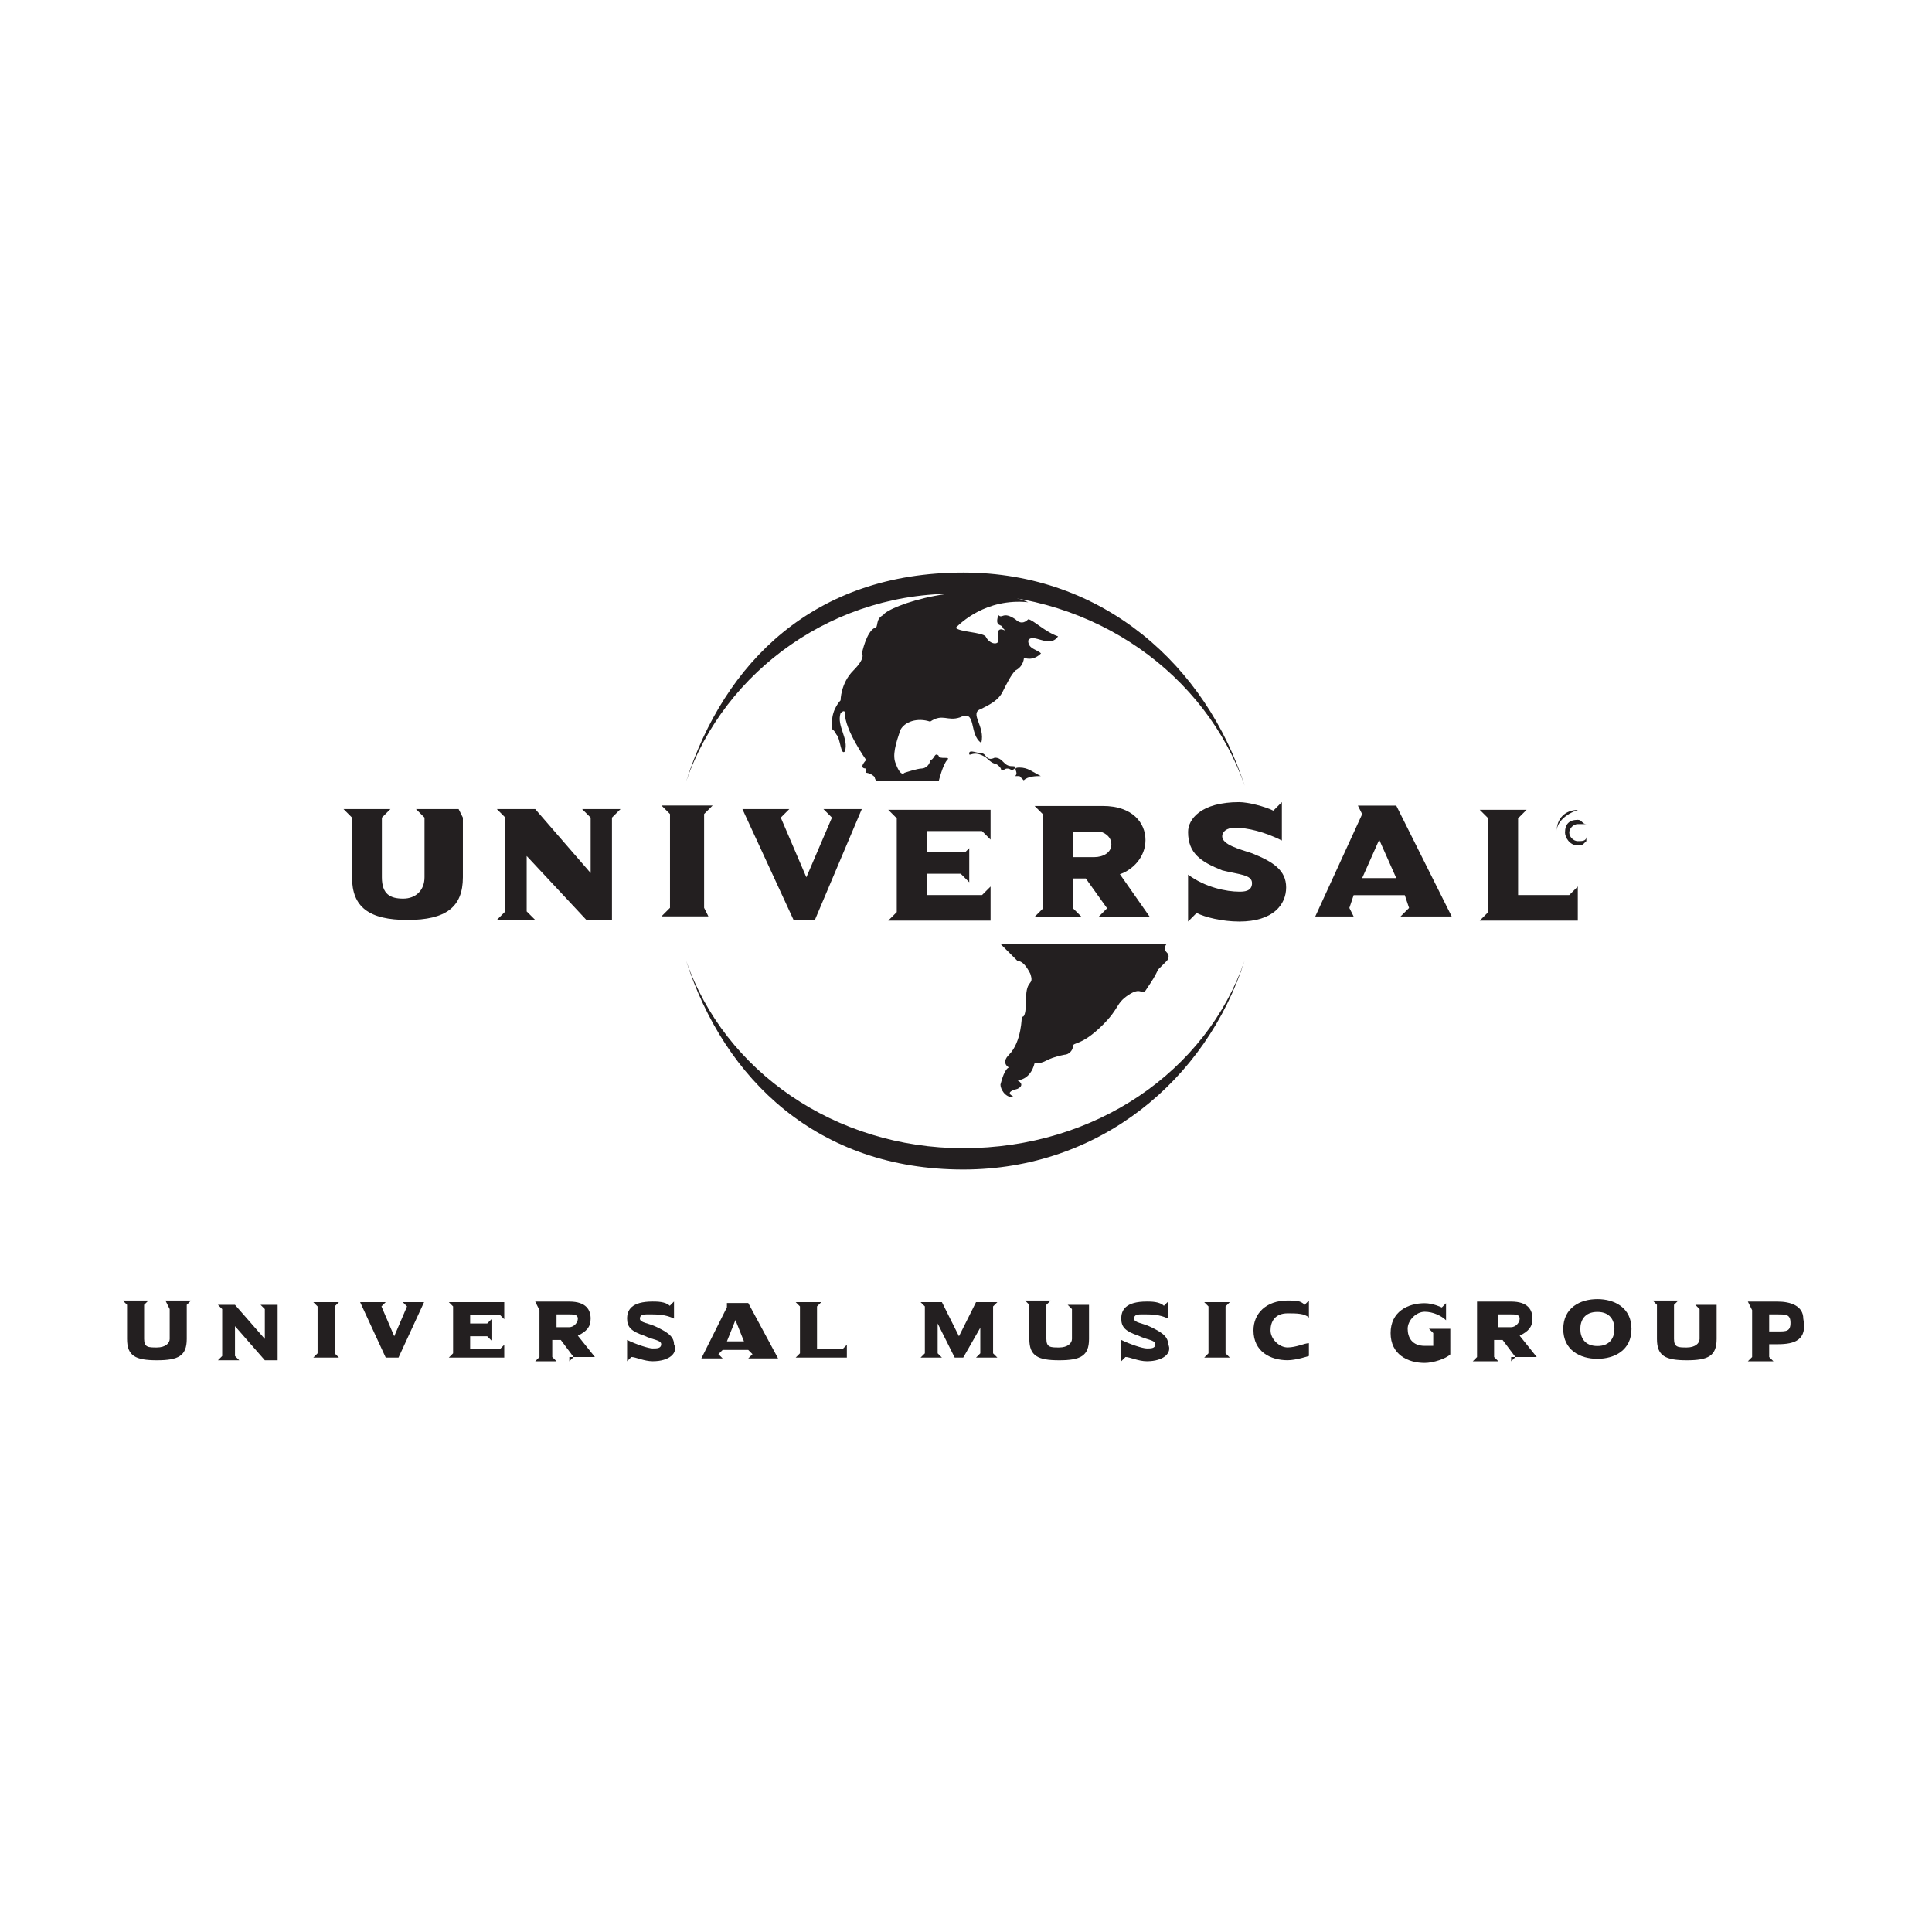 <?xml version="1.0" encoding="UTF-8"?> <!-- Generator: Adobe Illustrator 24.3.0, SVG Export Plug-In . SVG Version: 6.00 Build 0) --> <svg xmlns="http://www.w3.org/2000/svg" xmlns:xlink="http://www.w3.org/1999/xlink" version="1.1" id="Camada_1" x="0px" y="0px" viewBox="0 0 200 200" style="enable-background:new 0 0 200 200;" xml:space="preserve"> <style type="text/css"> .st0{fill:#044F9E;} .st1{fill:#E30613;} .st2{fill:#0D4F9E;} .st3{fill:#FFFFFF;} .st4{fill:#B42026;} .st5{fill:#421613;} .st6{fill:#FFD30F;} .st7{fill:#020203;} .st8{fill:#4887C7;} .st9{clip-path:url(#SVGID_2_);fill:#1867A7;} .st10{fill:#1867A7;} .st11{fill:#231F20;} .st12{fill:#EDAD0B;} .st13{fill-rule:evenodd;clip-rule:evenodd;fill:#231F20;} .st14{fill:#1683C4;} .st15{fill:#9E1925;} .st16{fill:#1C3257;} </style> <g id="layer1_1_" transform="translate(-173.619,-705.231)"> <g id="g3134"> <g id="g3229" transform="matrix(4.414,0,0,-4.414,380.323,739.965)"> <path id="path3231" class="st13" d="M-24.1-9.8c0,0.1,0.2,0,0.3,0c0.1,0,0.1-0.2,0.3-0.1c0.2,0,0.2-0.2,0.4-0.2 c0.2,0,0-0.1,0-0.1s-0.1,0.1-0.2,0c-0.1,0,0,0-0.1,0.1c-0.1,0.1-0.1,0-0.3,0.2C-24-9.7-24.1-9.9-24.1-9.8"></path> </g> <g id="g3233" transform="matrix(4.414,0,0,-4.414,365.691,741.973)"> <path id="path3235" class="st11" d="M-22.5-9.6c-0.1,0.2,0,0.5,0.1,0.8c0.1,0.2,0.4,0.3,0.7,0.2c0.3,0.2,0.4,0,0.7,0.1 c0.4,0.2,0.2-0.4,0.5-0.6c0.1,0.4-0.3,0.7,0,0.8c0.2,0.1,0.4,0.2,0.5,0.4c0.1,0.2,0.2,0.4,0.3,0.5c0.2,0.1,0.2,0.3,0.2,0.3 s0.2-0.1,0.4,0.1c-0.1,0.1-0.3,0.1-0.3,0.3c0.1,0.2,0.5-0.2,0.7,0.1c-0.3,0.1-0.6,0.4-0.7,0.4c-0.1-0.1-0.2-0.1-0.3,0 c-0.3,0.2-0.3,0-0.4,0.1c-0.1-0.3,0.1-0.2,0.1-0.3c0.2-0.2-0.2,0.2-0.1-0.3c0-0.1-0.2-0.1-0.3,0.1c-0.1,0.1-0.6,0.1-0.7,0.2 c0.1,0.1,0.7,0.7,1.7,0.6c-1.4,0.6-3.3-0.1-3.4-0.3c-0.2-0.1-0.1-0.3-0.2-0.3c-0.2-0.1-0.3-0.6-0.3-0.6s0.1-0.1-0.2-0.4 c-0.3-0.3-0.3-0.7-0.3-0.7S-24-8.3-24-8.6c0-0.3,0-0.1,0.1-0.3c0.1-0.1,0.1-0.5,0.2-0.4c0.1,0.3-0.2,0.6-0.1,0.9 c0,0,0.1,0.1,0.1,0c0-0.4,0.5-1.1,0.5-1.1s-0.2-0.2,0-0.2l0-0.1c0,0,0.1,0,0.2-0.1C-23-9.9-23-10-22.9-10h1.4 c0,0,0.1,0.4,0.2,0.5c0.1,0.1-0.2,0-0.2,0.1c-0.1,0.1-0.1-0.1-0.2-0.1c0-0.1-0.1-0.2-0.2-0.2c-0.1,0-0.4-0.1-0.4-0.1 C-22.4-9.9-22.5-9.6-22.5-9.6"></path> </g> <g id="g3237" transform="matrix(4.414,0,0,-4.414,417.992,778.221)"> <path id="path3239" class="st11" d="M-28-5.8c-0.1,0.1,0,0.2,0,0.2h-3.9l0.4-0.4c0.1,0,0.2-0.1,0.3-0.3c0.1-0.3-0.1-0.1-0.1-0.6 c0-0.5-0.1-0.4-0.1-0.4s0-0.6-0.3-0.9c-0.2-0.2,0-0.3,0-0.3s-0.1,0-0.2-0.4c0-0.1,0.1-0.3,0.3-0.3c0.1,0-0.3,0.1,0.1,0.2 c0.2,0.1,0,0.2,0,0.2s0.3,0,0.4,0.4c0.3,0,0.2,0.1,0.7,0.2c0.1,0,0.2,0.1,0.2,0.2c0,0.1,0.2,0,0.7,0.5c0.4,0.4,0.3,0.5,0.6,0.7 c0.3,0.2,0.3,0,0.4,0.1c0.2,0.3,0.2,0.3,0.3,0.5L-28-6C-28-6-27.9-5.9-28-5.8"></path> </g> <g id="g3241" transform="matrix(4.414,0,0,-4.414,395.993,744.635)"> <path id="path3243" class="st11" d="M-25.7-9.3L-25.7-9.3l-0.1,0L-25.7-9.3z"></path> </g> <g id="g3245" transform="matrix(4.414,0,0,-4.414,393.477,744.079)"> <path id="path3247" class="st11" d="M-25.4-9.4c-0.1,0-0.3,0-0.4-0.1l-0.1,0.1H-26c0.1,0.1-0.1,0.2,0.1,0.2 C-25.7-9.2-25.6-9.3-25.4-9.4"></path> </g> <g id="g3249" transform="matrix(4.414,0,0,-4.414,325.859,745.081)"> <path id="path3251" class="st13" d="M-18.4-9.3c0.9,2.8,3,4.9,6.5,4.9c3.3,0,5.7-2.2,6.6-5c-0.9,2.6-3.5,4.5-6.6,4.5 C-14.9-4.8-17.5-6.7-18.4-9.3 M-5.3-13.5c-0.9-2.8-3.4-4.9-6.6-4.9c-3.4,0-5.6,2.1-6.5,4.9c0.9-2.6,3.5-4.4,6.5-4.4 C-8.8-17.9-6.2-16.1-5.3-13.5"></path> </g> <g id="g3253" transform="matrix(4.414,0,0,-4.414,282.892,750.585)"> <path id="path3255" class="st11" d="M-14-8.7H-15l0.2-0.2v-1.4c0-0.3-0.2-0.5-0.5-0.5c-0.3,0-0.5,0.1-0.5,0.5v1.4l0.2,0.2h-1.1 l0.2-0.2v-1.4c0-0.7,0.4-1,1.3-1c0.9,0,1.3,0.3,1.3,1v1.4L-14-8.7"></path> </g> <g id="g3257" transform="matrix(4.414,0,0,-4.414,313.332,750.585)"> <path id="path3259" class="st11" d="M-17.1-8.7H-18l0.2-0.2v-1.3l-1.3,1.5H-20l0.2-0.2v-2.2l-0.2-0.2h0.9l-0.2,0.2v1.3l1.4-1.5 h0.6v2.4L-17.1-8.7z"></path> </g> <g id="g3261" transform="matrix(4.414,0,0,-4.414,330.374,771.402)"> <path id="path3263" class="st11" d="M-18.9-6.5L-19-6.3v2.2l0.2,0.2H-20l0.2-0.2v-2.2L-20-6.5H-18.9z"></path> </g> <g id="g3265" transform="matrix(4.414,0,0,-4.414,359.498,750.585)"> <path id="path3267" class="st11" d="M-21.9-8.7h-0.9l0.2-0.2l-0.6-1.4l-0.6,1.4l0.2,0.2h-1.1l1.2-2.6h0.5L-21.9-8.7z"></path> </g> <g id="g3269" transform="matrix(4.414,0,0,-4.414,384.305,771.402)"> <path id="path3271" class="st11" d="M-24.5-6.5v0.7L-24.7-6H-26v0.5h0.8l0.2-0.2v0.8L-25.1-5H-26v0.5h1.3l0.2-0.2V-4h-2.4 l0.2-0.2v-2.2l-0.2-0.2H-24.5z"></path> </g> <g id="g3273" transform="matrix(4.414,0,0,-4.414,406.962,757.325)"> <path id="path3275" class="st13" d="M-26.8-8c0-0.2-0.2-0.3-0.4-0.3h-0.5v0.6h0.6C-27-7.7-26.8-7.8-26.8-8 M-25.9-9.7l-0.7,1 c0.3,0.1,0.6,0.4,0.6,0.8c0,0.4-0.3,0.8-1,0.8h-1.6l0.2-0.2v-2.2l-0.2-0.2h1.1l-0.2,0.2v0.7h0.3l0.5-0.7l-0.2-0.2H-25.9"></path> </g> <g id="g3277" transform="matrix(4.414,0,0,-4.414,440.504,765.315)"> <path id="path3279" class="st11" d="M-30.3-7.2c0,0.4-0.3,0.6-0.8,0.8c-0.3,0.1-0.7,0.2-0.7,0.4c0,0.1,0.1,0.2,0.3,0.2 c0.3,0,0.7-0.1,1.1-0.3v0.9l-0.2-0.2c-0.2,0.1-0.6,0.2-0.8,0.2c-0.9,0-1.2-0.4-1.2-0.7c0-0.5,0.3-0.7,0.8-0.9 c0.4-0.1,0.7-0.1,0.7-0.3c0-0.2-0.2-0.2-0.3-0.2c-0.3,0-0.8,0.1-1.2,0.4V-8l0.2,0.2c0.2-0.1,0.6-0.2,1-0.2 C-30.6-8-30.3-7.6-30.3-7.2"></path> </g> <g id="g3281" transform="matrix(4.414,0,0,-4.414,461.616,763.911)"> <path id="path3283" class="st13" d="M-32.5-7.3h-0.8l0.4,0.9L-32.5-7.3z M-31.2-8.2l-1.3,2.6h-0.9l0.1-0.2l-1.1-2.4h0.9L-33.6-8 l0.1,0.3h1.2l0.1-0.3l-0.2-0.2H-31.2z"></path> </g> <g id="g3285" transform="matrix(4.414,0,0,-4.414,496.297,771.402)"> <path id="path3287" class="st11" d="M-36.1-6.5v0.7L-36.3-6h-1.2v1.8l0.2,0.2h-1.1l0.2-0.2v-2.2l-0.2-0.2H-36.1z"></path> </g> <g id="g3289" transform="matrix(4.414,0,0,-4.414,491.905,755.087)"> <path id="path3291" class="st11" d="M-35.6-8.2c0,0.3,0.2,0.5,0.5,0.5s0.5-0.2,0.5-0.5c0-0.3-0.2-0.5-0.5-0.5S-35.6-8.5-35.6-8.2 M-35.6-8.2c0-0.3,0.2-0.5,0.5-0.5c0.3,0,0.5,0.2,0.5,0.5c0,0.3-0.2,0.5-0.5,0.5C-35.4-7.8-35.6-8-35.6-8.2"></path> </g> <g id="g3293" transform="matrix(4.414,0,0,-4.414,497.621,753.463)"> <path id="path3295" class="st13" d="M-36.2-8.4c-0.1,0-0.1,0.1-0.2,0.1c-0.2,0-0.3-0.1-0.3-0.3c0-0.1,0.1-0.3,0.3-0.3 c0.1,0,0.1,0,0.2,0.1v0.1c0-0.1-0.1-0.1-0.2-0.1c-0.1,0-0.2,0.1-0.2,0.2c0,0.1,0.1,0.2,0.2,0.2C-36.3-8.4-36.2-8.4-36.2-8.4 L-36.2-8.4"></path> </g> <g id="g3297" transform="matrix(4.414,0,0,-4.414,188.538,846.93)"> <path id="path3299" class="st11" d="M1,1.5V0.7c0-0.4-0.2-0.5-0.7-0.5c-0.5,0-0.7,0.1-0.7,0.5v0.8l-0.1,0.1h0.6L0,1.5V0.7 c0-0.2,0.1-0.2,0.3-0.2c0.2,0,0.3,0.1,0.3,0.2v0.7L0.5,1.6h0.6L1,1.5"></path> </g> <g id="g3301" transform="matrix(4.414,0,0,-4.414,211.187,846.93)"> <path id="path3303" class="st11" d="M-2,1.5V0.2h-0.3L-3,1V0.3l0.1-0.1h-0.5l0.1,0.1v1.1l-0.1,0.1H-3l0.7-0.8v0.7l-0.1,0.1h0.5 L-2,1.5z"></path> </g> <g id="g3305" transform="matrix(4.414,0,0,-4.414,219.737,859.894)"> <path id="path3307" class="st11" d="M-3.1,3.2L-3,3.3v1.1l-0.1,0.1h0.6l-0.1-0.1V3.3l0.1-0.1H-3.1z"></path> </g> <g id="g3309" transform="matrix(4.414,0,0,-4.414,240.915,859.894)"> <path id="path3311" class="st11" d="M-5.9,3.2h-0.3l-0.6,1.3h0.6l-0.1-0.1L-6,3.7l0.3,0.7l-0.1,0.1h0.5L-5.9,3.2z"></path> </g> <g id="g3313" transform="matrix(4.414,0,0,-4.414,253.186,859.894)"> <path id="path3315" class="st11" d="M-7.5,3.2l0.1,0.1v1.1l-0.1,0.1h1.3V4.1l-0.1,0.1H-7V4h0.4l0.1,0.1V3.6l-0.1,0.1H-7V3.4h0.7 l0.1,0.1V3.2H-7.5z"></path> </g> <g id="g3317" transform="matrix(4.414,0,0,-4.414,281.992,848.801)"> <path id="path3319" class="st11" d="M-11.2,1.7h-0.3V1.4h0.3c0.1,0,0.2,0.1,0.2,0.2C-11,1.7-11.1,1.7-11.2,1.7 M-11.2,0.6 l0.1,0.1l-0.3,0.4h-0.2V0.7l0.1-0.1H-12l0.1,0.1v1.1L-12,2h0.8c0.4,0,0.5-0.2,0.5-0.4c0-0.2-0.1-0.3-0.3-0.4l0.4-0.5H-11.2"></path> </g> <g id="g3321" transform="matrix(4.414,0,0,-4.414,302.539,860.273)"> <path id="path3323" class="st11" d="M-13.9,3.2c-0.2,0-0.4,0.1-0.5,0.1l-0.1-0.1v0.5c0.2-0.1,0.5-0.2,0.6-0.2 c0.1,0,0.2,0,0.2,0.1c0,0.1-0.2,0.1-0.4,0.2c-0.3,0.1-0.4,0.2-0.4,0.4c0,0.2,0.1,0.4,0.6,0.4c0.1,0,0.3,0,0.4-0.1l0.1,0.1V4.2 c-0.2,0.1-0.4,0.1-0.6,0.1c-0.1,0-0.2,0-0.2-0.1c0-0.1,0.2-0.1,0.4-0.2c0.2-0.1,0.4-0.2,0.4-0.4C-13.3,3.4-13.5,3.2-13.9,3.2"></path> </g> <g id="g3325" transform="matrix(4.414,0,0,-4.414,322.583,849.83)"> <path id="path3327" class="st11" d="M-16.5,1.8l-0.2-0.5h0.4L-16.5,1.8z M-16.2,0.9l0.1,0.1l-0.1,0.1h-0.6L-16.9,1l0.1-0.1h-0.5 l0.6,1.2l0,0.1h0.5l0.7-1.3C-15.6,0.9-16.2,0.9-16.2,0.9z"></path> </g> <g id="g3329" transform="matrix(4.414,0,0,-4.414,337.648,859.894)"> <path id="path3331" class="st11" d="M-18.5,3.2l0.1,0.1v1.1l-0.1,0.1h0.6L-18,4.4v-1h0.6l0.1,0.1V3.2H-18.5z"></path> </g> <g id="g3333" transform="matrix(4.414,0,0,-4.414,381.917,859.894)"> <path id="path3335" class="st11" d="M-24.3,3.2l0.1,0.1v0.6l-0.4-0.7h-0.2l-0.4,0.8V3.3l0.1-0.1h-0.5l0.1,0.1v1.1l-0.1,0.1h0.5 l0.4-0.8l0.4,0.8h0.5l-0.1-0.1V3.3l0.1-0.1H-24.3z"></path> </g> <g id="g3337" transform="matrix(4.414,0,0,-4.414,409.504,846.93)"> <path id="path3339" class="st11" d="M-27.9,1.5V0.7c0-0.4-0.2-0.5-0.7-0.5c-0.5,0-0.7,0.1-0.7,0.5v0.8l-0.1,0.1h0.6l-0.1-0.1V0.7 c0-0.2,0.1-0.2,0.3-0.2c0.2,0,0.3,0.1,0.3,0.2v0.7l-0.1,0.1h0.6L-27.9,1.5"></path> </g> <g id="g3341" transform="matrix(4.414,0,0,-4.414,423.876,860.273)"> <path id="path3343" class="st11" d="M-29.8,3.2c-0.2,0-0.4,0.1-0.5,0.1l-0.1-0.1v0.5c0.2-0.1,0.5-0.2,0.6-0.2 c0.1,0,0.2,0,0.2,0.1c0,0.1-0.2,0.1-0.4,0.2c-0.3,0.1-0.4,0.2-0.4,0.4c0,0.2,0.1,0.4,0.6,0.4c0.1,0,0.3,0,0.4-0.1l0.1,0.1V4.2 c-0.2,0.1-0.4,0.1-0.6,0.1c-0.1,0-0.2,0-0.2-0.1c0-0.1,0.2-0.1,0.4-0.2c0.2-0.1,0.4-0.2,0.4-0.4C-29.2,3.4-29.4,3.2-29.8,3.2"></path> </g> <g id="g3345" transform="matrix(4.414,0,0,-4.414,437.321,859.894)"> <path id="path3347" class="st11" d="M-31.5,3.2l0.1,0.1v1.1l-0.1,0.1h0.6L-31,4.4V3.3l0.1-0.1H-31.5z"></path> </g> <g id="g3349" transform="matrix(4.414,0,0,-4.414,458.31,860.168)"> <path id="path3351" class="st11" d="M-34.3,3.2c-0.4,0-0.8,0.2-0.8,0.7c0,0.4,0.3,0.7,0.8,0.7c0.2,0,0.3,0,0.4-0.1l0.1,0.1V4.2 c-0.1,0.1-0.3,0.1-0.5,0.1c-0.3,0-0.4-0.2-0.4-0.4c0-0.2,0.2-0.4,0.4-0.4c0.2,0,0.4,0.1,0.5,0.1V3.3C-33.8,3.3-34.1,3.2-34.3,3.2 "></path> </g> <g id="g3353" transform="matrix(4.414,0,0,-4.414,492.369,852.942)"> <path id="path3355" class="st11" d="M-38.7,2.3h0.5V1.7c-0.1-0.1-0.4-0.2-0.6-0.2c-0.4,0-0.8,0.2-0.8,0.7c0,0.5,0.4,0.7,0.8,0.7 c0.2,0,0.4-0.1,0.4-0.1l0.1,0.1V2.5c-0.1,0.1-0.3,0.2-0.5,0.2c-0.2,0-0.4-0.2-0.4-0.4s0.1-0.4,0.4-0.4c0.1,0,0.1,0,0.2,0v0.3 L-38.7,2.3"></path> </g> <g id="g3357" transform="matrix(4.414,0,0,-4.414,512.351,848.801)"> <path id="path3359" class="st11" d="M-41.3,1.7h-0.3V1.4h0.3c0.1,0,0.2,0.1,0.2,0.2C-41.1,1.7-41.2,1.7-41.3,1.7 M-41.3,0.6 l0.1,0.1l-0.3,0.4h-0.2V0.7l0.1-0.1h-0.6l0.1,0.1v1.1L-42.1,2h0.8c0.4,0,0.5-0.2,0.5-0.4c0-0.2-0.1-0.3-0.3-0.4l0.4-0.5H-41.3"></path> </g> <g id="g3361" transform="matrix(4.414,0,0,-4.414,533.635,848.545)"> <path id="path3363" class="st11" d="M-44.1,1.7c-0.3,0-0.4-0.2-0.4-0.4c0-0.2,0.1-0.4,0.4-0.4c0.3,0,0.4,0.2,0.4,0.4 C-43.7,1.5-43.8,1.7-44.1,1.7 M-44.1,0.6c-0.4,0-0.8,0.2-0.8,0.7c0,0.5,0.4,0.7,0.8,0.7c0.4,0,0.8-0.2,0.8-0.7 C-43.3,0.8-43.7,0.6-44.1,0.6"></path> </g> <g id="g3365" transform="matrix(4.414,0,0,-4.414,562.755,846.93)"> <path id="path3367" class="st11" d="M-47.9,1.5V0.7c0-0.4-0.2-0.5-0.7-0.5c-0.5,0-0.7,0.1-0.7,0.5v0.8l-0.1,0.1h0.6l-0.1-0.1V0.7 c0-0.2,0.1-0.2,0.3-0.2s0.3,0.1,0.3,0.2v0.7l-0.1,0.1h0.6L-47.9,1.5"></path> </g> <g id="g3369" transform="matrix(4.414,0,0,-4.414,577.904,848.801)"> <path id="path3371" class="st11" d="M-49.9,1.7h-0.2V1.3h0.2c0.2,0,0.3,0,0.3,0.2C-49.6,1.7-49.7,1.7-49.9,1.7 M-49.9,1h-0.2V0.7 l0.1-0.1h-0.6l0.1,0.1v1.1L-50.6,2h0.7c0.3,0,0.6-0.1,0.6-0.4C-49.2,1.1-49.5,1-49.9,1"></path> </g> </g> </g> </svg> 